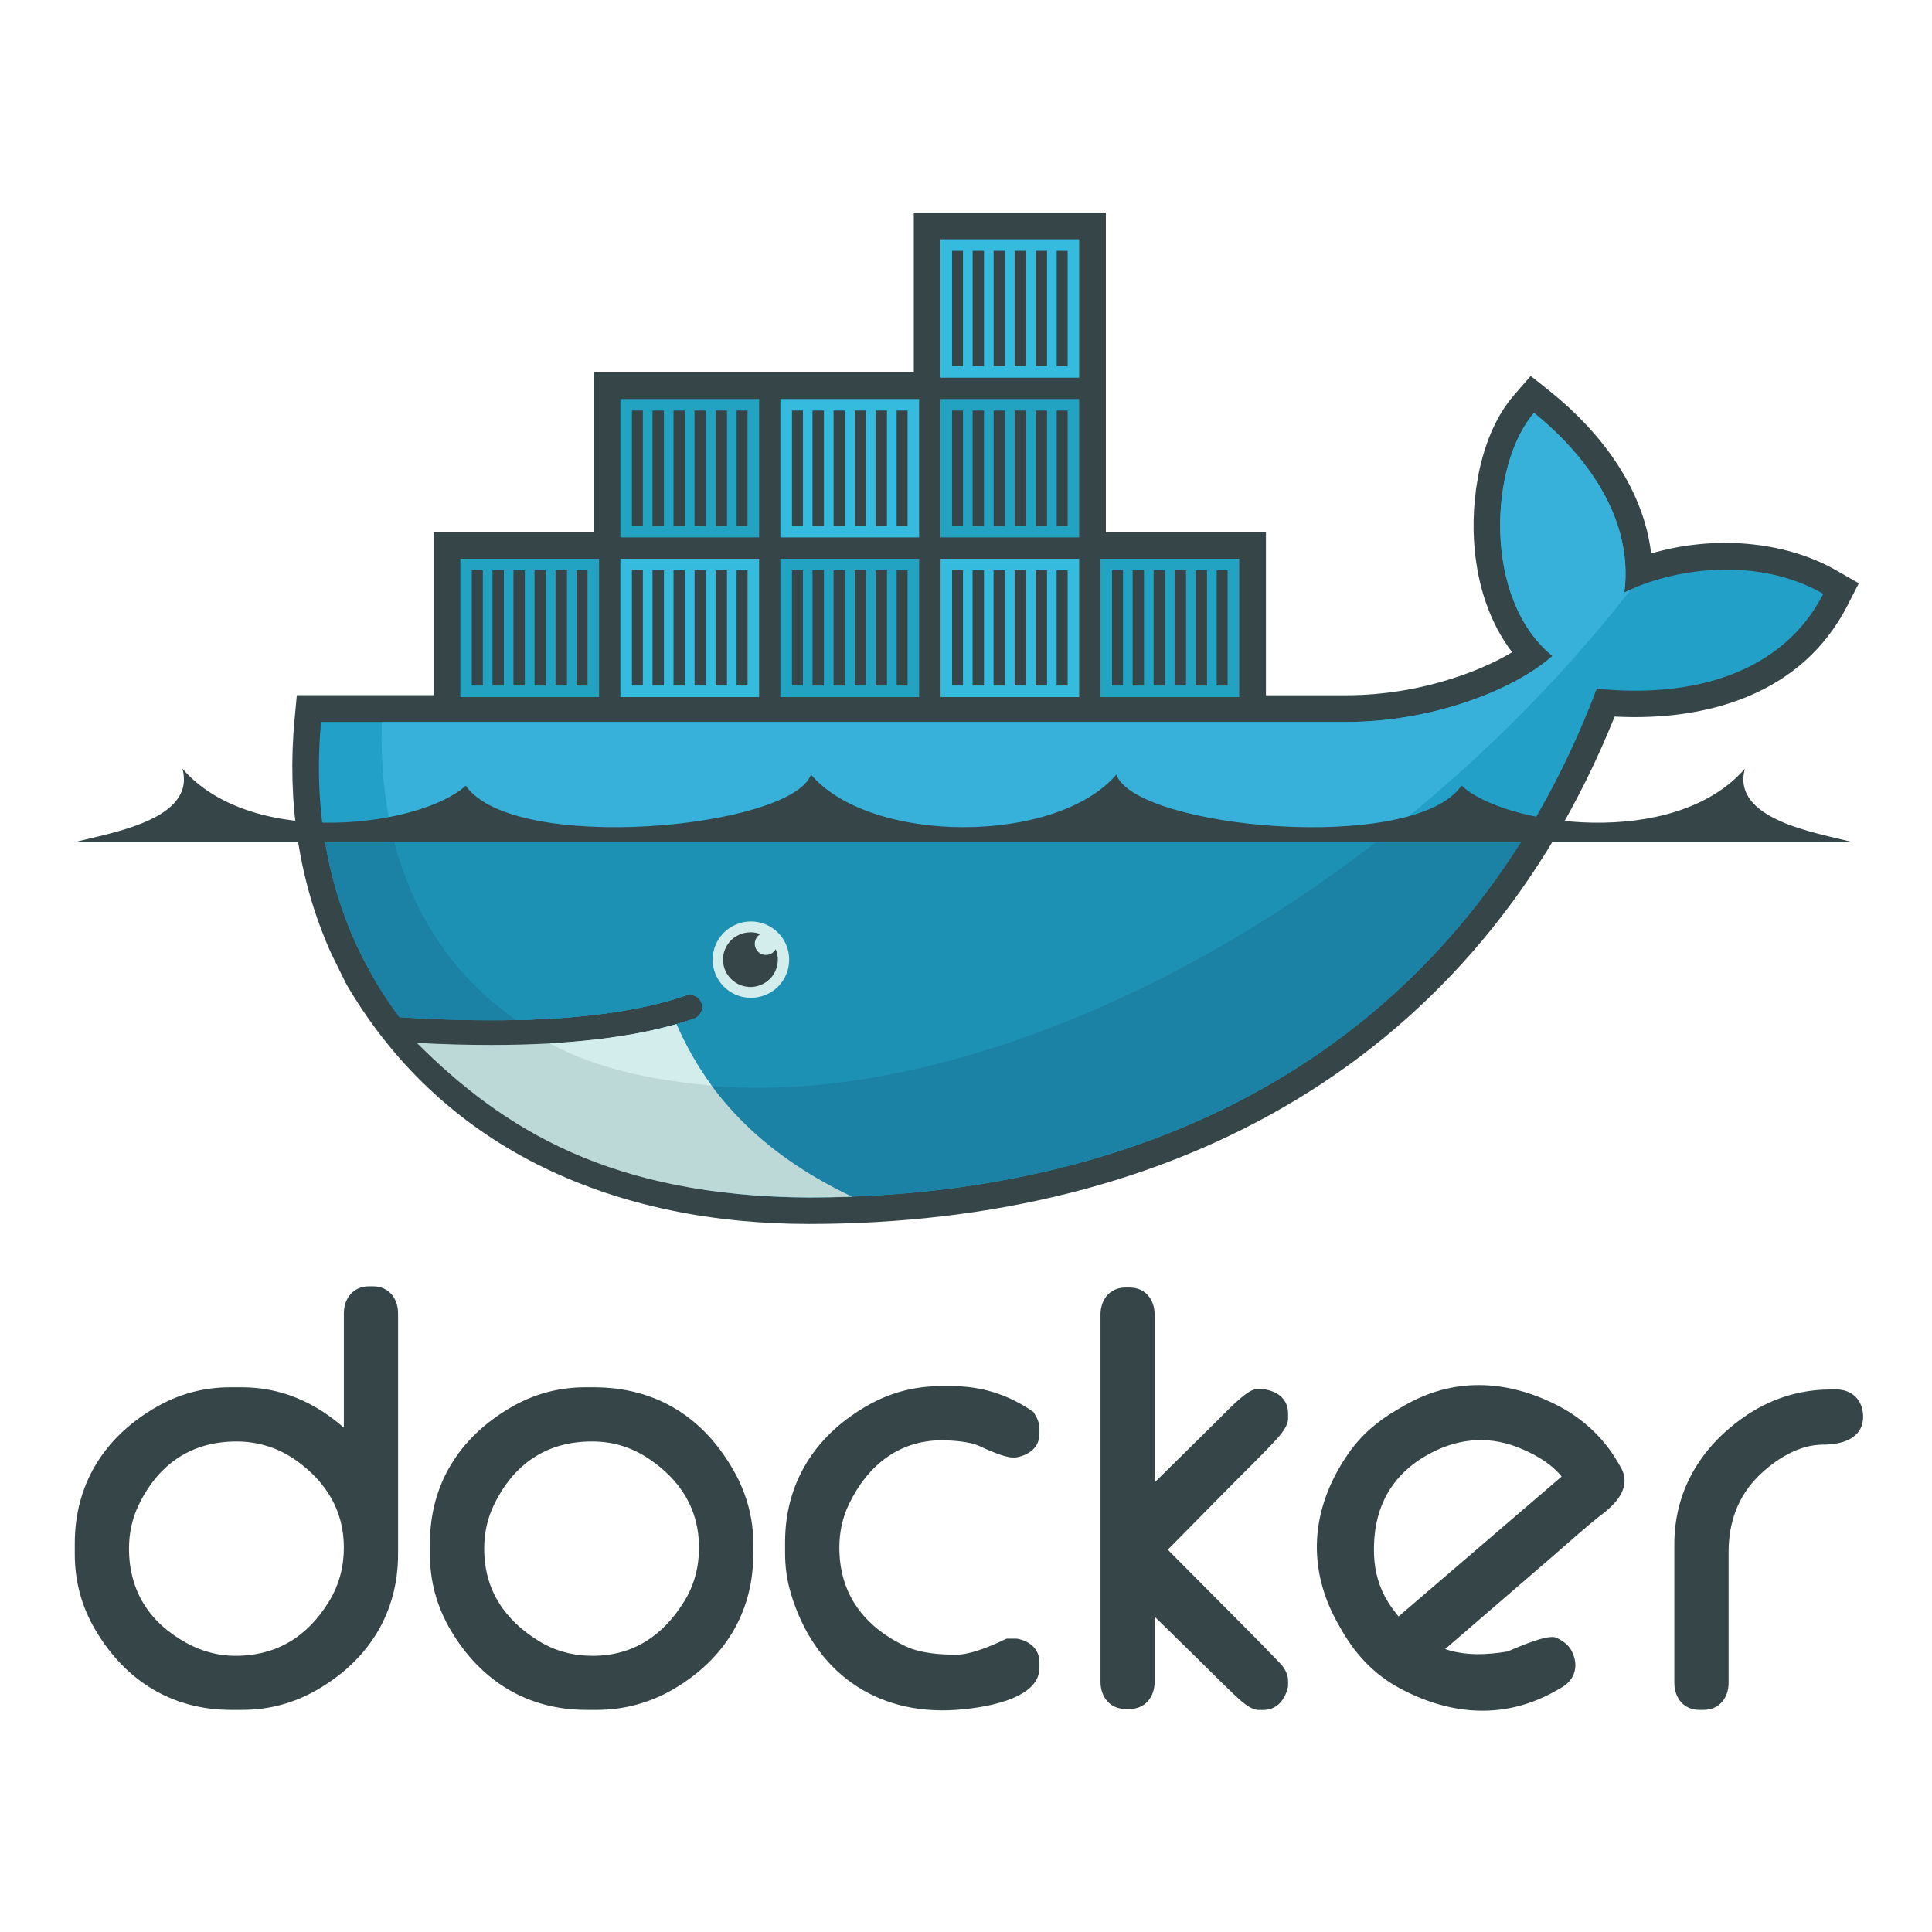 <svg xmlns="http://www.w3.org/2000/svg" xmlns:xlink="http://www.w3.org/1999/xlink" width="150" zoomAndPan="magnify" viewBox="0 0 112.5 112.5" height="150" preserveAspectRatio="xMidYMid meet" version="1.0"><defs><clipPath id="33e65716ec"><path d="M 4.266 12.387 L 108.516 12.387 L 108.516 100 L 4.266 100 Z M 4.266 12.387 " clip-rule="nonzero"/></clipPath><clipPath id="8d6efe652c"><path d="M 4.266 44 L 108 44 L 108 58 L 4.266 58 Z M 4.266 44 " clip-rule="nonzero"/></clipPath></defs><g clip-path="url(#33e65716ec)"><path fill="#364548" d="M 20.023 83.133 L 20.023 76.48 C 20.023 75.605 20.57 74.902 21.477 74.902 L 21.727 74.902 C 22.637 74.902 23.18 75.605 23.18 76.48 L 23.18 90.488 C 23.18 93.902 21.488 96.621 18.543 98.352 C 17.168 99.164 15.68 99.57 14.082 99.566 L 13.453 99.566 C 10.031 99.566 7.309 97.875 5.57 94.938 C 4.754 93.566 4.352 92.082 4.355 90.488 L 4.355 89.863 C 4.355 86.445 6.047 83.73 8.992 81.996 C 10.367 81.18 11.855 80.773 13.453 80.781 L 14.082 80.781 C 16.398 80.781 18.359 81.676 20.023 83.133 Z M 7.512 90.176 C 7.512 92.645 8.711 94.5 10.879 95.68 C 11.754 96.16 12.707 96.418 13.707 96.418 C 16.133 96.418 17.934 95.277 19.176 93.223 C 19.754 92.266 20.023 91.223 20.023 90.113 C 20.023 87.973 19.004 86.305 17.277 85.062 C 16.23 84.312 15.051 83.938 13.766 83.938 C 11.121 83.938 9.215 85.27 8.074 87.637 C 7.688 88.438 7.512 89.289 7.512 90.176 Z M 34.137 80.781 L 34.574 80.781 C 38.234 80.781 41.016 82.555 42.781 85.738 C 43.484 87.016 43.863 88.406 43.863 89.863 L 43.863 90.488 C 43.863 93.902 42.176 96.625 39.223 98.355 C 37.855 99.152 36.348 99.566 34.762 99.566 L 34.137 99.566 C 30.711 99.566 27.992 97.879 26.254 94.941 C 25.438 93.566 25.031 92.082 25.035 90.488 L 25.035 89.863 C 25.035 86.445 26.734 83.738 29.672 81.996 C 31.047 81.18 32.535 80.773 34.137 80.781 Z M 28.195 90.176 C 28.195 92.574 29.375 94.332 31.398 95.57 C 32.352 96.152 33.398 96.418 34.512 96.418 C 36.887 96.418 38.637 95.219 39.859 93.219 C 40.441 92.266 40.703 91.223 40.703 90.113 C 40.703 87.883 39.629 86.184 37.789 84.949 C 36.781 84.266 35.668 83.93 34.449 83.938 C 31.805 83.938 29.898 85.27 28.758 87.637 C 28.371 88.438 28.195 89.289 28.195 90.176 Z M 56.992 84.188 C 56.516 83.965 55.621 83.891 55.105 83.871 C 52.469 83.773 50.559 85.254 49.438 87.578 C 49.051 88.379 48.875 89.227 48.875 90.113 C 48.875 92.812 50.297 94.699 52.707 95.852 C 53.59 96.273 54.727 96.352 55.691 96.352 C 56.539 96.352 57.738 95.836 58.488 95.477 L 58.621 95.418 L 59.203 95.418 L 59.27 95.43 C 59.988 95.578 60.527 96.031 60.527 96.805 L 60.527 97.117 C 60.527 99.035 57.016 99.473 55.676 99.566 C 50.945 99.895 47.402 97.301 46.055 92.797 C 45.82 92.016 45.715 91.238 45.715 90.426 L 45.715 89.801 C 45.715 86.383 47.414 83.676 50.352 81.938 C 51.727 81.117 53.211 80.711 54.812 80.715 L 55.441 80.715 C 57.125 80.715 58.672 81.195 60.062 82.141 L 60.176 82.219 L 60.25 82.34 C 60.398 82.582 60.527 82.875 60.527 83.168 L 60.527 83.48 C 60.527 84.285 59.926 84.719 59.199 84.859 L 59.137 84.867 L 58.949 84.867 C 58.48 84.867 57.406 84.383 56.988 84.184 Z M 67.234 86.32 L 70.938 82.668 C 71.285 82.332 72.598 80.906 73.113 80.906 L 73.68 80.906 L 73.746 80.922 C 74.465 81.07 75.004 81.523 75.004 82.297 L 75.004 82.609 C 75.004 83.137 74.387 83.75 74.047 84.113 C 73.32 84.883 72.555 85.625 71.812 86.375 L 68 90.238 L 72.91 95.18 C 73.363 95.637 73.812 96.098 74.258 96.562 C 74.414 96.727 74.645 96.93 74.777 97.16 C 74.918 97.375 75.004 97.617 75.004 97.871 L 75.004 98.199 L 74.988 98.273 C 74.809 98.992 74.352 99.57 73.555 99.57 L 73.301 99.57 C 72.781 99.57 72.191 98.98 71.832 98.645 C 71.098 97.949 70.383 97.223 69.66 96.512 L 67.234 94.137 L 67.234 97.934 C 67.234 98.809 66.688 99.512 65.781 99.512 L 65.535 99.512 C 64.629 99.512 64.082 98.809 64.082 97.934 L 64.082 76.547 C 64.082 75.672 64.629 74.973 65.535 74.973 L 65.781 74.973 C 66.688 74.973 67.234 75.672 67.234 76.547 L 67.234 86.324 Z M 106.598 80.906 L 106.91 80.906 C 107.855 80.906 108.488 81.543 108.488 82.484 C 108.488 83.789 107.238 84.121 106.156 84.121 C 104.738 84.121 103.387 84.98 102.406 85.941 C 101.184 87.141 100.656 88.676 100.656 90.363 L 100.656 97.992 C 100.656 98.867 100.109 99.566 99.199 99.566 L 98.949 99.566 C 98.043 99.566 97.496 98.867 97.496 97.992 L 97.496 89.926 C 97.496 86.828 99.008 84.301 101.531 82.527 C 103.039 81.469 104.758 80.91 106.602 80.91 Z M 84.148 96.023 C 85.301 96.426 86.609 96.367 87.789 96.164 C 88.391 95.906 89.934 95.234 90.5 95.332 L 90.59 95.348 L 90.672 95.387 C 91.02 95.555 91.348 95.793 91.523 96.145 C 91.938 96.969 91.738 97.797 90.93 98.266 L 90.656 98.422 C 87.664 100.148 84.477 99.906 81.488 98.297 C 80.062 97.527 78.969 96.383 78.164 94.988 L 77.977 94.664 C 76.051 91.34 76.312 87.848 78.48 84.688 C 79.23 83.594 80.207 82.75 81.352 82.09 L 81.785 81.84 C 84.605 80.215 87.629 80.328 90.527 81.754 C 92.086 82.52 93.348 83.664 94.219 85.168 L 94.375 85.438 C 95.004 86.531 94.188 87.48 93.344 88.133 C 92.363 88.887 91.371 89.797 90.434 90.605 L 84.152 96.023 Z M 81.438 94.125 L 90.934 85.977 C 90.297 85.176 89.234 84.602 88.332 84.258 C 86.512 83.562 84.715 83.797 83.047 84.758 C 80.859 86.02 79.926 88.023 80.008 90.52 C 80.043 91.504 80.305 92.453 80.828 93.289 C 81.012 93.582 81.219 93.859 81.441 94.125 Z M 64.398 30.98 L 73.715 30.98 L 73.715 40.484 L 78.43 40.484 C 80.605 40.484 82.844 40.098 84.902 39.398 C 85.914 39.059 87.051 38.582 88.051 37.977 C 86.734 36.262 86.062 34.102 85.867 31.969 C 85.598 29.066 86.184 25.289 88.152 23.02 L 89.133 21.891 L 90.301 22.824 C 93.234 25.18 95.711 28.477 96.145 32.227 C 99.684 31.188 103.84 31.434 106.957 33.23 L 108.238 33.965 L 107.566 35.277 C 104.93 40.418 99.41 42.008 94.02 41.727 C 85.953 61.773 68.387 71.27 47.086 71.27 C 36.082 71.27 25.984 67.168 20.238 57.426 L 20.145 57.262 L 19.305 55.562 C 17.363 51.273 16.715 46.578 17.152 41.887 L 17.285 40.48 L 25.254 40.48 L 25.254 30.98 L 34.574 30.98 L 34.574 21.68 L 53.211 21.68 L 53.211 12.383 L 64.395 12.383 L 64.395 30.98 " fill-opacity="1" fill-rule="evenodd"/></g><path fill="#22a0c8" d="M 94.586 34.5 C 95.211 29.656 91.578 25.848 89.324 24.043 C 86.727 27.039 86.324 34.891 90.398 38.195 C 88.125 40.211 83.332 42.039 78.426 42.039 L 18.695 42.039 C 18.219 47.148 19.121 51.855 21.172 55.883 L 21.852 57.121 C 22.281 57.852 22.754 58.551 23.262 59.23 C 25.715 59.387 27.98 59.441 30.051 59.395 C 34.121 59.305 37.445 58.824 39.961 57.957 C 40.145 57.898 40.324 57.914 40.496 58 C 40.672 58.086 40.789 58.223 40.852 58.406 C 40.914 58.586 40.906 58.766 40.824 58.941 C 40.742 59.117 40.613 59.238 40.43 59.309 C 40.094 59.426 39.746 59.531 39.387 59.637 C 37.402 60.203 35.277 60.582 32.535 60.75 C 32.699 60.75 32.367 60.773 32.367 60.773 C 32.273 60.781 32.156 60.793 32.062 60.797 C 30.98 60.859 29.816 60.871 28.625 60.871 C 27.324 60.871 26.039 60.848 24.605 60.773 L 24.566 60.797 C 29.539 66.379 37.324 69.727 47.078 69.727 C 67.719 69.727 85.227 60.594 92.98 40.102 C 98.48 40.664 103.77 39.262 106.172 34.578 C 102.344 32.375 97.418 33.078 94.582 34.5 " fill-opacity="1" fill-rule="evenodd"/><path fill="#37b1d9" d="M 94.586 34.5 C 95.211 29.656 91.578 25.848 89.324 24.043 C 86.727 27.039 86.324 34.891 90.398 38.195 C 88.125 40.211 83.332 42.039 78.426 42.039 L 22.234 42.039 C 21.992 49.863 24.902 55.805 30.051 59.395 L 30.055 59.395 C 34.125 59.305 37.445 58.824 39.961 57.957 C 40.148 57.898 40.324 57.914 40.5 58 C 40.672 58.086 40.789 58.223 40.852 58.406 C 40.918 58.586 40.906 58.766 40.824 58.941 C 40.742 59.117 40.613 59.238 40.43 59.309 C 40.098 59.426 39.746 59.531 39.387 59.637 C 37.402 60.203 35.098 60.629 32.355 60.797 C 32.352 60.797 32.289 60.734 32.285 60.734 C 39.312 64.332 49.5 64.312 61.176 59.84 C 74.273 54.82 86.457 45.258 94.965 34.324 C 94.84 34.379 94.715 34.438 94.59 34.5 " fill-opacity="1" fill-rule="evenodd"/><path fill="#1b81a5" d="M 18.812 48.246 C 19.18 50.984 19.984 53.547 21.176 55.883 L 21.855 57.121 C 22.285 57.852 22.754 58.555 23.262 59.23 C 25.719 59.387 27.98 59.441 30.055 59.395 C 34.125 59.305 37.445 58.828 39.961 57.957 C 40.148 57.898 40.328 57.914 40.5 58 C 40.672 58.09 40.789 58.223 40.855 58.406 C 40.918 58.59 40.91 58.766 40.828 58.941 C 40.746 59.117 40.613 59.238 40.434 59.309 C 40.098 59.426 39.75 59.531 39.387 59.637 C 37.406 60.207 35.109 60.605 32.367 60.773 C 32.273 60.781 32.109 60.781 32.016 60.785 C 30.938 60.848 29.781 60.883 28.59 60.883 C 27.234 60.887 25.879 60.855 24.523 60.785 C 29.496 66.367 37.328 69.719 47.082 69.719 C 64.754 69.719 80.129 63.027 89.051 48.242 L 18.812 48.242 " fill-opacity="1" fill-rule="evenodd"/><path fill="#1d91b4" d="M 22.773 48.246 C 23.828 53.055 26.367 56.828 30.055 59.395 C 34.125 59.305 37.445 58.828 39.961 57.957 C 40.148 57.898 40.328 57.914 40.5 58 C 40.672 58.09 40.789 58.223 40.855 58.406 C 40.918 58.59 40.91 58.766 40.828 58.941 C 40.746 59.117 40.613 59.238 40.434 59.309 C 40.098 59.426 39.75 59.531 39.387 59.637 C 37.406 60.207 35.062 60.605 32.32 60.773 C 39.344 64.367 49.5 64.316 61.176 59.844 C 68.238 57.133 75.039 53.102 81.137 48.246 L 22.773 48.246 " fill-opacity="1" fill-rule="evenodd"/><path fill="#23a3c2" d="M 26.805 32.535 L 34.883 32.535 L 34.883 40.59 L 26.805 40.59 Z M 27.477 33.207 L 28.117 33.207 L 28.117 39.918 L 27.473 39.918 L 27.473 33.207 Z M 28.676 33.207 L 29.34 33.207 L 29.34 39.918 L 28.676 39.918 Z M 29.898 33.207 L 30.562 33.207 L 30.562 39.918 L 29.898 39.918 Z M 31.125 33.207 L 31.785 33.207 L 31.785 39.918 L 31.125 39.918 Z M 32.348 33.207 L 33.012 33.207 L 33.012 39.918 L 32.348 39.918 Z M 33.57 33.207 L 34.211 33.207 L 34.211 39.918 L 33.57 39.918 Z M 36.125 23.234 L 44.203 23.234 L 44.203 31.293 L 36.125 31.293 Z M 36.797 23.906 L 37.434 23.906 L 37.434 30.621 L 36.797 30.621 Z M 37.996 23.906 L 38.66 23.906 L 38.66 30.621 L 37.996 30.621 Z M 39.219 23.906 L 39.883 23.906 L 39.883 30.621 L 39.219 30.621 Z M 40.441 23.906 L 41.105 23.906 L 41.105 30.621 L 40.441 30.621 Z M 41.668 23.906 L 42.332 23.906 L 42.332 30.621 L 41.668 30.621 Z M 42.891 23.906 L 43.527 23.906 L 43.527 30.621 L 42.891 30.621 Z M 42.891 23.906 " fill-opacity="1" fill-rule="evenodd"/><path fill="#34bbde" d="M 36.125 32.535 L 44.203 32.535 L 44.203 40.59 L 36.125 40.59 Z M 36.797 33.207 L 37.434 33.207 L 37.434 39.918 L 36.797 39.918 Z M 37.996 33.207 L 38.66 33.207 L 38.66 39.918 L 37.996 39.918 Z M 39.219 33.207 L 39.883 33.207 L 39.883 39.918 L 39.219 39.918 Z M 40.445 33.207 L 41.105 33.207 L 41.105 39.918 L 40.445 39.918 Z M 41.668 33.207 L 42.332 33.207 L 42.332 39.918 L 41.668 39.918 Z M 42.891 33.207 L 43.531 33.207 L 43.531 39.918 L 42.891 39.918 Z M 42.891 33.207 " fill-opacity="1" fill-rule="evenodd"/><path fill="#23a3c2" d="M 45.441 32.535 L 53.52 32.535 L 53.52 40.59 L 45.441 40.59 Z M 46.117 33.207 L 46.754 33.207 L 46.754 39.918 L 46.117 39.918 Z M 47.312 33.207 L 47.977 33.207 L 47.977 39.918 L 47.312 39.918 Z M 48.539 33.207 L 49.199 33.207 L 49.199 39.918 L 48.539 39.918 Z M 49.762 33.207 L 50.426 33.207 L 50.426 39.918 L 49.77 39.918 L 49.77 33.207 Z M 50.984 33.207 L 51.648 33.207 L 51.648 39.918 L 50.984 39.918 Z M 52.211 33.207 L 52.848 33.207 L 52.848 39.918 L 52.211 39.918 Z M 52.211 33.207 " fill-opacity="1" fill-rule="evenodd"/><path fill="#34bbde" d="M 45.441 23.234 L 53.52 23.234 L 53.52 31.293 L 45.441 31.293 Z M 46.117 23.906 L 46.754 23.906 L 46.754 30.621 L 46.117 30.621 Z M 47.312 23.906 L 47.977 23.906 L 47.977 30.621 L 47.312 30.621 Z M 48.539 23.906 L 49.199 23.906 L 49.199 30.621 L 48.539 30.621 Z M 49.762 23.906 L 50.426 23.906 L 50.426 30.621 L 49.77 30.621 L 49.77 23.906 Z M 50.984 23.906 L 51.648 23.906 L 51.648 30.621 L 50.984 30.621 Z M 52.211 23.906 L 52.848 23.906 L 52.848 30.621 L 52.211 30.621 Z M 54.762 32.535 L 62.84 32.535 L 62.84 40.59 L 54.77 40.59 L 54.77 32.535 Z M 55.434 33.207 L 56.074 33.207 L 56.074 39.918 L 55.441 39.918 L 55.441 33.207 Z M 56.633 33.207 L 57.297 33.207 L 57.297 39.918 L 56.633 39.918 Z M 57.855 33.207 L 58.52 33.207 L 58.52 39.918 L 57.855 39.918 Z M 59.082 33.207 L 59.746 33.207 L 59.746 39.918 L 59.082 39.918 Z M 60.305 33.207 L 60.969 33.207 L 60.969 39.918 L 60.305 39.918 Z M 61.527 33.207 L 62.168 33.207 L 62.168 39.918 L 61.527 39.918 Z M 61.527 33.207 " fill-opacity="1" fill-rule="evenodd"/><path fill="#23a3c2" d="M 54.766 23.234 L 62.84 23.234 L 62.84 31.293 L 54.762 31.293 L 54.762 23.234 Z M 55.438 23.906 L 56.074 23.906 L 56.074 30.621 L 55.438 30.621 Z M 56.637 23.906 L 57.297 23.906 L 57.297 30.621 L 56.637 30.621 Z M 57.859 23.906 L 58.523 23.906 L 58.523 30.621 L 57.859 30.621 Z M 59.082 23.906 L 59.746 23.906 L 59.746 30.621 L 59.082 30.621 Z M 60.309 23.906 L 60.969 23.906 L 60.969 30.621 L 60.309 30.621 Z M 61.531 23.906 L 62.168 23.906 L 62.168 30.621 L 61.531 30.621 Z M 61.531 23.906 " fill-opacity="1" fill-rule="evenodd"/><path fill="#34bbde" d="M 54.766 13.934 L 62.84 13.934 L 62.84 21.992 L 54.762 21.992 L 54.762 13.934 Z M 55.438 14.605 L 56.074 14.605 L 56.074 21.32 L 55.438 21.32 Z M 56.637 14.605 L 57.297 14.605 L 57.297 21.32 L 56.637 21.32 Z M 57.859 14.605 L 58.523 14.605 L 58.523 21.32 L 57.859 21.32 Z M 59.082 14.605 L 59.746 14.605 L 59.746 21.32 L 59.082 21.32 Z M 60.309 14.605 L 60.969 14.605 L 60.969 21.32 L 60.309 21.32 Z M 61.531 14.605 L 62.168 14.605 L 62.168 21.32 L 61.531 21.32 Z M 61.531 14.605 " fill-opacity="1" fill-rule="evenodd"/><path fill="#23a3c2" d="M 64.082 32.535 L 72.16 32.535 L 72.16 40.59 L 64.082 40.59 Z M 64.754 33.207 L 65.391 33.207 L 65.391 39.918 L 64.754 39.918 Z M 65.953 33.207 L 66.613 33.207 L 66.613 39.918 L 65.953 39.918 Z M 67.176 33.207 L 67.84 33.207 L 67.84 39.918 L 67.176 39.918 Z M 68.398 33.207 L 69.062 33.207 L 69.062 39.918 L 68.398 39.918 Z M 69.625 33.207 L 70.285 33.207 L 70.285 39.918 L 69.625 39.918 Z M 70.848 33.207 L 71.484 33.207 L 71.484 39.918 L 70.848 39.918 Z M 70.848 33.207 " fill-opacity="1" fill-rule="evenodd"/><path fill="#d3ecec" d="M 43.695 53.656 C 43.996 53.652 44.281 53.707 44.559 53.816 C 44.836 53.93 45.078 54.09 45.293 54.297 C 45.504 54.508 45.668 54.746 45.781 55.023 C 45.898 55.297 45.953 55.582 45.953 55.879 C 45.953 56.176 45.898 56.465 45.781 56.738 C 45.668 57.012 45.504 57.254 45.293 57.465 C 45.078 57.672 44.836 57.832 44.559 57.941 C 44.281 58.055 43.992 58.105 43.695 58.102 C 43.402 58.098 43.121 58.039 42.852 57.926 C 42.582 57.809 42.344 57.648 42.141 57.441 C 41.934 57.234 41.777 56.992 41.664 56.723 C 41.555 56.453 41.496 56.172 41.496 55.879 C 41.496 55.586 41.555 55.305 41.664 55.035 C 41.777 54.766 41.934 54.527 42.141 54.316 C 42.348 54.109 42.582 53.949 42.852 53.836 C 43.121 53.719 43.402 53.66 43.695 53.656 " fill-opacity="1" fill-rule="evenodd"/><g clip-path="url(#8d6efe652c)"><path fill="#364548" d="M 43.695 54.285 C 43.895 54.285 44.09 54.324 44.273 54.395 C 44.148 54.469 44.055 54.574 44 54.707 C 43.941 54.844 43.934 54.984 43.973 55.125 C 44.012 55.266 44.086 55.383 44.203 55.473 C 44.32 55.562 44.453 55.605 44.598 55.605 C 44.848 55.605 45.059 55.469 45.172 55.27 C 45.258 55.48 45.301 55.699 45.293 55.93 C 45.285 56.16 45.23 56.375 45.129 56.582 C 45.027 56.789 44.887 56.965 44.711 57.109 C 44.531 57.254 44.332 57.355 44.109 57.418 C 43.891 57.477 43.664 57.488 43.438 57.449 C 43.211 57.414 43.004 57.332 42.812 57.203 C 42.621 57.074 42.465 56.914 42.344 56.719 C 42.223 56.527 42.145 56.316 42.113 56.086 C 42.086 55.859 42.102 55.637 42.168 55.418 C 42.238 55.199 42.344 55.004 42.496 54.828 C 42.648 54.656 42.828 54.523 43.039 54.43 C 43.246 54.336 43.465 54.289 43.695 54.289 M 4.285 49.051 L 107.938 49.051 C 105.684 48.48 100.801 47.707 101.605 44.758 C 97.5 49.496 87.602 48.082 85.105 45.746 C 82.324 49.77 66.133 48.238 65.004 45.105 C 61.516 49.188 50.711 49.188 47.223 45.105 C 46.094 48.234 29.902 49.77 27.121 45.746 C 24.621 48.082 14.73 49.496 10.621 44.758 C 11.426 47.707 6.543 48.48 4.285 49.051 " fill-opacity="1" fill-rule="evenodd"/></g><path fill="#bdd9d7" d="M 49.621 69.684 C 44.102 67.07 41.074 63.516 39.387 59.641 C 37.34 60.223 34.875 60.598 32.012 60.758 C 30.934 60.816 29.797 60.848 28.609 60.848 C 27.234 60.848 25.789 60.809 24.27 60.727 C 29.332 65.77 35.559 69.66 47.086 69.73 C 47.938 69.73 48.781 69.715 49.621 69.684 " fill-opacity="1" fill-rule="evenodd"/><path fill="#d3ecec" d="M 41.438 63.211 C 40.672 62.18 39.93 60.879 39.387 59.633 C 37.34 60.219 34.875 60.59 32.012 60.754 C 33.977 61.816 36.789 62.805 41.438 63.211 " fill-opacity="1" fill-rule="evenodd"/></svg>